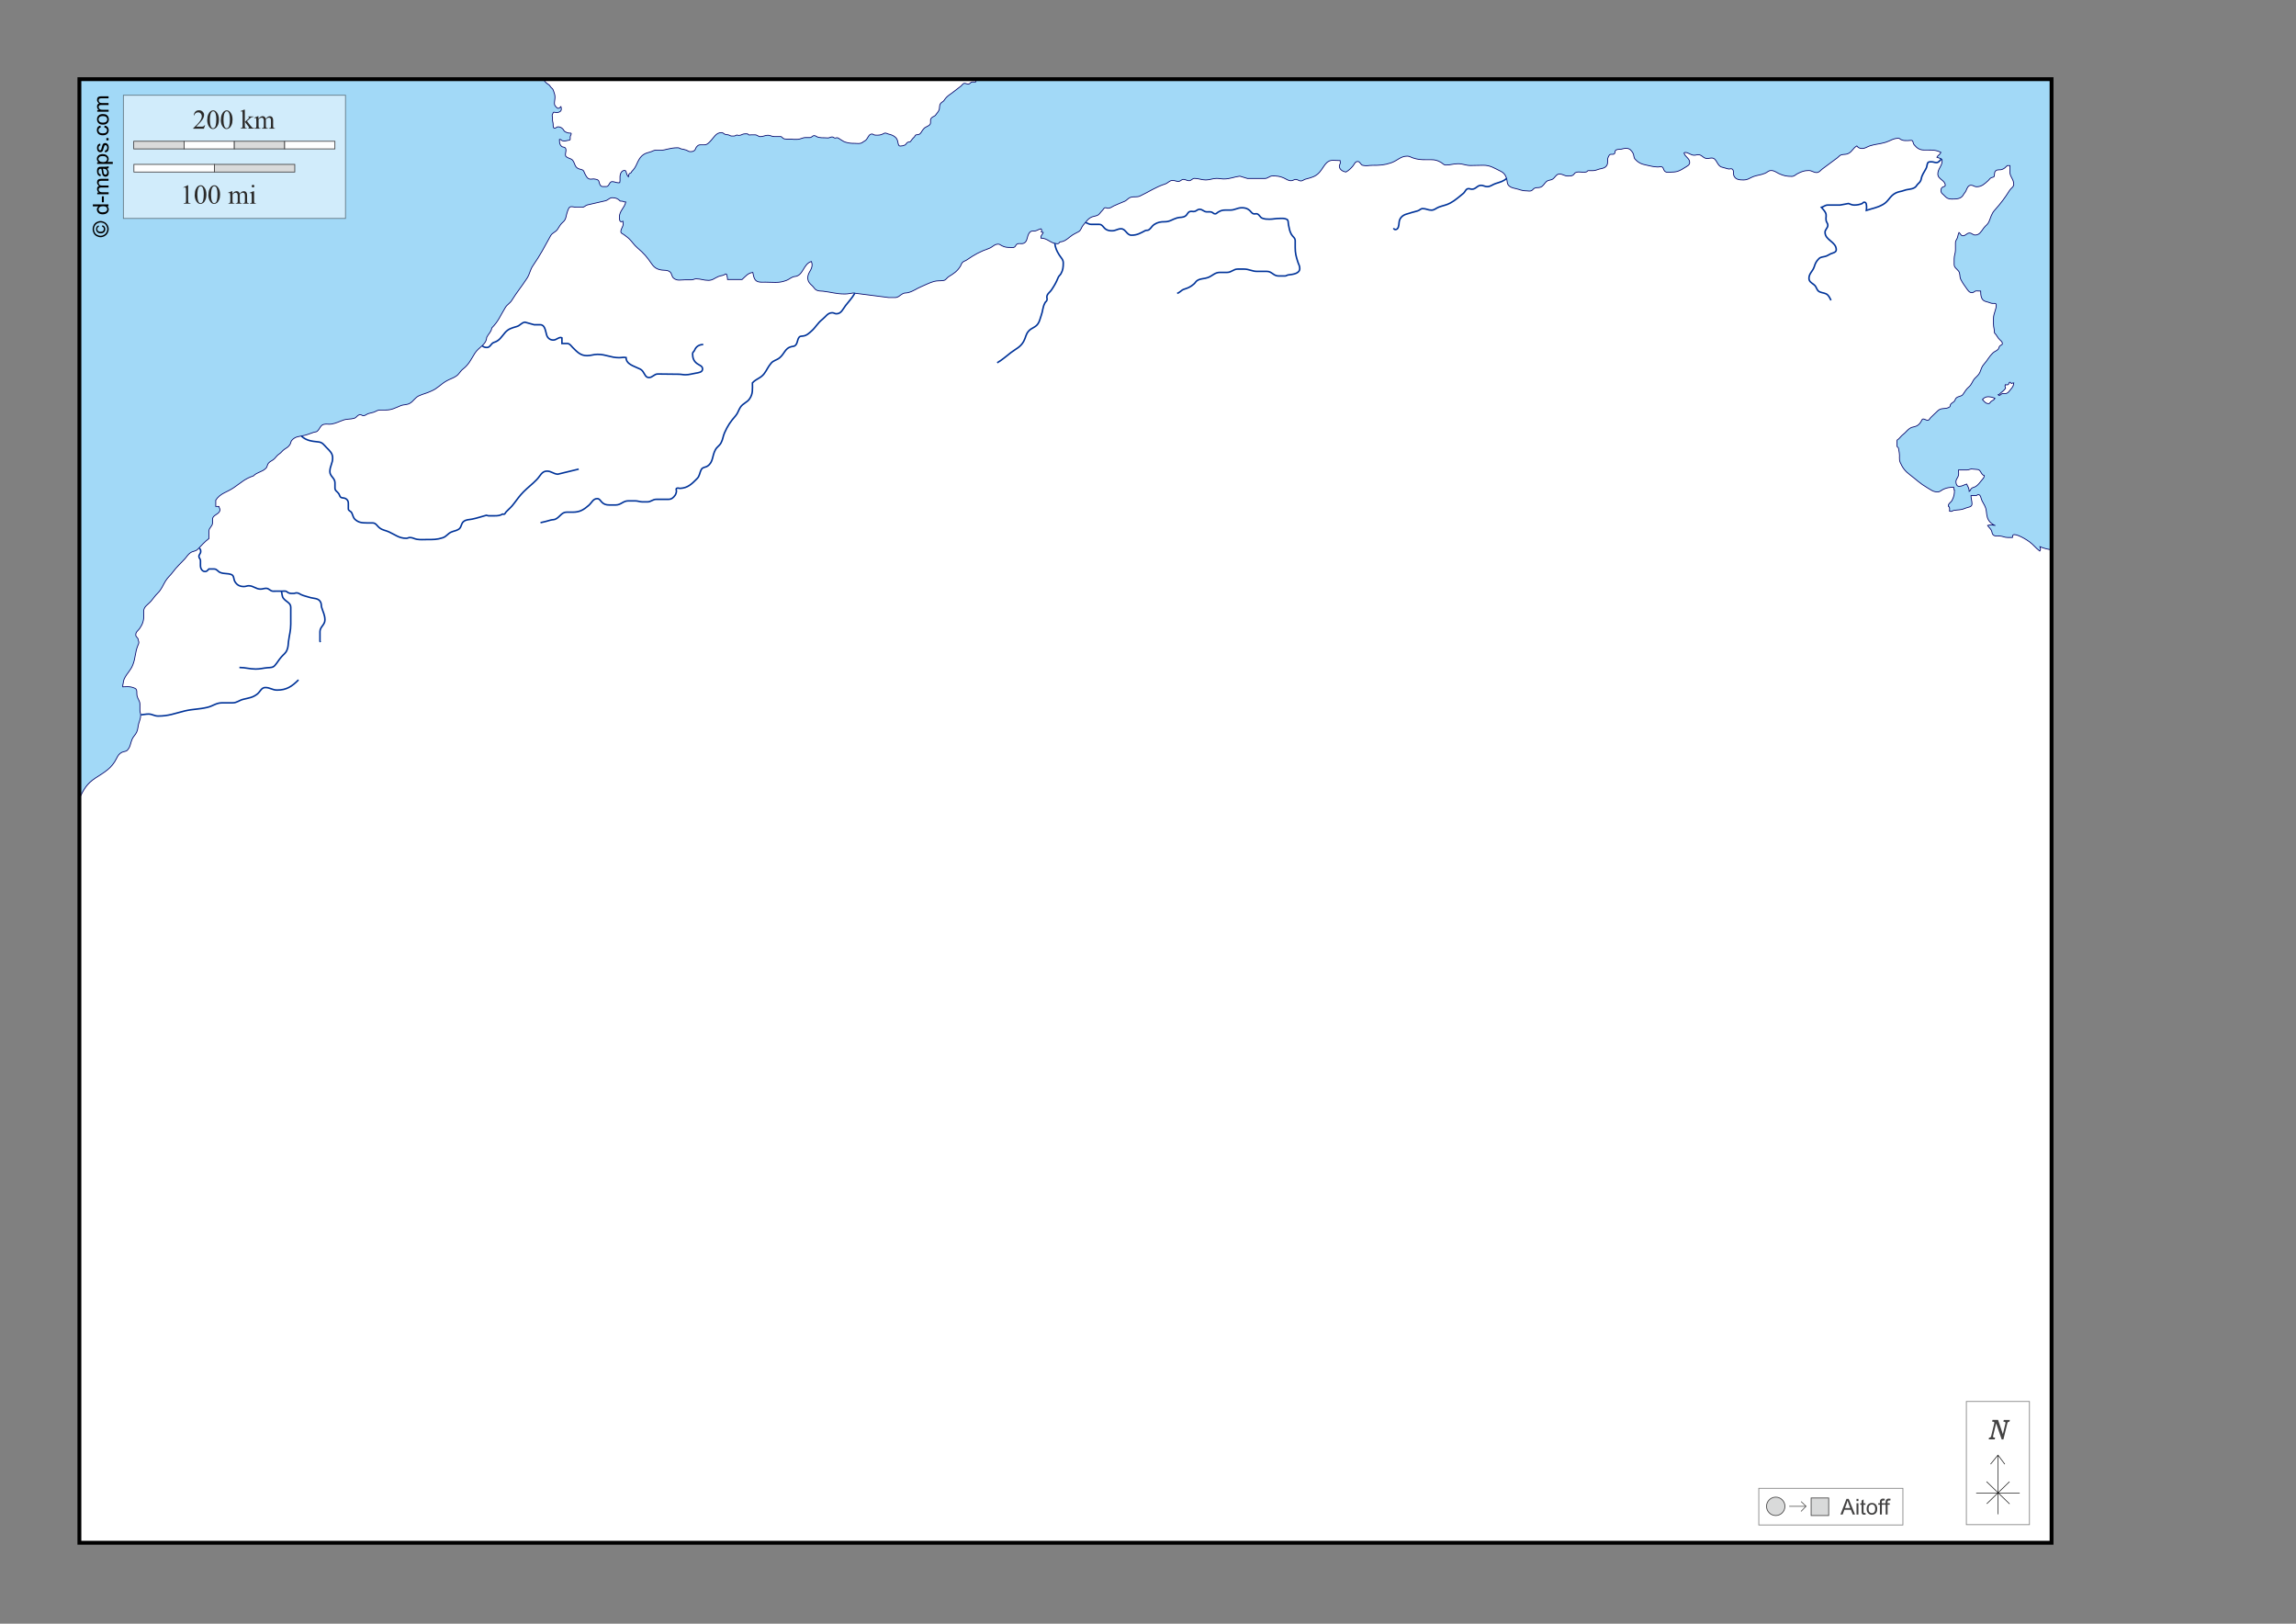 <?xml version="1.0" encoding="UTF-8"?>
<!DOCTYPE svg PUBLIC "-//W3C//DTD SVG 1.1//EN" "http://www.w3.org/Graphics/SVG/1.1/DTD/svg11.dtd">
<!-- Creator: CorelDRAW -->
<svg xmlns="http://www.w3.org/2000/svg" xml:space="preserve" width="297mm" height="210mm" version="1.1" style="shape-rendering:geometricPrecision; text-rendering:geometricPrecision; image-rendering:optimizeQuality; fill-rule:evenodd; clip-rule:evenodd"
viewBox="0 0 29700 21000"
 xmlns:xlink="http://www.w3.org/1999/xlink">
 <rect x="0" y="0" width="29700" height="21000" fill="#808080" stroke="none"/>
 <defs>
  <style type="text/css">
   <![CDATA[
    .str2 {stroke:black;stroke-width:10;stroke-opacity:0.502}
    .str4 {stroke:black;stroke-width:50}
    .str1 {stroke:#003399;stroke-width:20}
    .str6 {stroke:#434242;stroke-width:10}
    .str3 {stroke:#3F3E3F;stroke-width:10}
    .str0 {stroke:#000066;stroke-width:10}
    .str7 {stroke:#2B2A29;stroke-width:7.62}
    .str5 {stroke:black;stroke-width:7.62}
    .fil9 {fill:none}
    .fil2 {fill:none;fill-rule:nonzero}
    .fil10 {fill:#D9DADA}
    .fil0 {fill:#A2D9F7}
    .fil6 {fill:#FEFEFE;fill-rule:nonzero}
    .fil5 {fill:#D9DADA;fill-rule:nonzero}
    .fil8 {fill:#434242;fill-rule:nonzero}
    .fil7 {fill:#2B2A29;fill-rule:nonzero}
    .fil4 {fill:black;fill-rule:nonzero}
    .fil1 {fill:white;fill-rule:nonzero}
    .fil3 {fill:#FEFEFE;fill-rule:nonzero;fill-opacity:0.502}
   ]]>
  </style>
 </defs>
 <g id="Plan_x0020_1">
  <rect class="fil0" x="1027" y="1024" width="25511" height="18928"/>
  <path class="fil1 str0" d="M12634 1024l-5601 0c12,35 35,51 65,71 18,12 20,29 38,43 17,13 22,28 28,48 8,26 15,42 15,69 0,32 -7,50 -7,83 0,21 10,34 25,48 8,7 12,15 23,15 17,0 23,-13 36,-23 4,13 5,21 5,35 0,29 -32,43 -61,43 -14,0 -21,-5 -35,-5 -8,0 -10,8 -13,15 -5,12 -10,19 -10,31 0,7 5,10 5,16l0 37c0,23 8,35 8,57 0,21 -1,51 20,51 18,0 25,-18 43,-18 31,0 52,14 71,38 5,7 6,15 13,20 19,13 33,19 56,23 12,2 31,-4 31,8 0,17 -13,25 -13,43l0 30c0,11 -14,12 -25,13 -18,2 -27,8 -45,8 -12,0 -18,0 -30,-2 -13,-1 -16,-17 -28,-17l-11 0 0 14c0,31 4,53 26,74 10,9 20,9 33,12 17,3 25,19 25,36 0,25 -7,39 -7,64 0,18 14,26 30,35 27,14 51,14 68,40 26,38 23,78 64,99 22,12 39,10 61,21 16,9 17,24 25,40 19,38 36,78 78,78 15,0 25,-3 40,-3 30,5 61,6 68,35 7,31 18,64 50,64l44 0c39,0 38,-64 76,-64 33,0 51,15 85,15 5,0 8,-1 13,-2 0,-9 4,-13 4,-22l0 -50c0,-41 19,-86 60,-86 16,0 19,18 23,33 6,21 11,34 26,50 3,-10 2,-17 5,-28 4,-15 17,-19 30,-26 5,-3 4,-10 8,-15 15,-17 26,-27 38,-46 26,-40 31,-68 56,-109 34,-57 74,-81 139,-96 32,-7 48,-25 81,-25l72 0c29,0 45,-7 73,-13 53,-12 84,-18 139,-18 18,0 26,12 43,15 25,4 39,7 63,15 20,7 31,20 52,20 23,0 40,-1 57,-17 13,-12 12,-27 23,-41 14,-18 27,-30 50,-30l54 0c32,0 49,-19 71,-41 53,-53 76,-117 150,-117 18,0 26,12 41,20 20,10 35,4 56,12 13,5 20,12 33,12l32 0c14,0 23,-10 37,-13 10,2 16,5 26,5 31,0 46,-20 76,-20l32 0c9,0 12,10 20,13 10,4 17,0 28,0l54 0c28,0 40,23 68,23 39,0 59,-18 97,-18 32,0 49,17 81,17l83 0c14,0 19,12 30,20 14,11 27,13 45,13l72 0 17 3 51 0c44,0 66,-23 110,-23l55 0c24,0 31,-25 55,-25 21,0 29,15 50,20 33,8 54,8 88,8 15,0 24,2 39,2 22,0 33,-13 55,-13 17,0 23,15 40,15 8,0 12,-5 21,-5 18,0 26,11 42,20 27,15 41,29 71,38 45,13 71,15 117,15 40,0 68,10 101,-12 10,-7 17,-13 28,-18 46,-23 45,-91 96,-91 10,0 14,7 23,10 17,6 29,5 48,5 37,0 56,-8 89,-25 4,0 6,-2 10,-2 18,0 26,9 43,13 36,9 57,15 86,38 22,18 29,37 35,64 5,23 7,53 31,53 23,0 37,-4 58,-12 18,-7 20,-25 36,-35 14,-9 32,-1 41,-15 17,-25 28,-38 50,-59 6,-6 6,-15 13,-20 14,-10 28,-2 45,-10 30,-15 33,-41 55,-66 15,-18 26,-26 48,-36 24,-11 46,-24 46,-50l0 -32c0,-27 24,-40 48,-52 15,-7 20,-18 30,-31 12,-16 21,-24 30,-43 15,-34 0,-62 23,-91 15,-19 33,-20 46,-41 38,-60 80,-74 134,-119 31,-26 52,-38 83,-64 17,-14 24,-35 46,-35 19,0 28,10 47,10 24,0 31,-28 54,-28l43 0c4,-10 7,-23 10,-33zm12648 5313c0,53 -6,84 -30,132 -16,32 -50,40 -50,76 0,7 11,7 13,13 7,19 3,32 3,53 8,1 12,3 21,3 15,0 21,-11 36,-13 56,-9 91,-3 142,-26 38,-17 92,-14 92,-56 0,-42 -13,-67 -13,-109l65 0c12,0 16,-13 27,-13 36,0 34,47 50,79 26,51 50,78 56,135 7,62 11,107 56,149 62,56 97,30 -12,30 -11,0 -17,5 -27,7 17,26 36,37 50,66 9,21 6,42 23,56 24,20 48,12 79,13 44,2 66,20 110,20l59 0c1,-7 3,-12 3,-19 0,-53 140,18 218,75 55,40 77,78 132,119 5,-8 10,-13 10,-23 0,-13 -3,-20 -7,-33 54,22 91,31 149,40l0 12841 -25511 0 0 -9626c59,-119 97,-190 208,-263 122,-79 210,-125 274,-254 18,-36 32,-61 69,-79 27,-13 53,-7 73,-30 39,-44 36,-86 59,-139 17,-39 42,-54 59,-92 18,-40 15,-68 26,-109 12,-42 26,-68 26,-112 0,-23 -10,-36 -10,-59l0 -81c0,-43 -26,-64 -36,-105 -10,-40 8,-86 -30,-102 -35,-15 -59,-20 -97,-20 -23,0 -36,2 -59,2l0 -21c9,-31 6,-53 20,-83 36,-76 83,-106 112,-185 35,-92 26,-154 63,-244 6,-16 13,-26 13,-43 0,-12 -7,-18 -7,-30 0,-29 -33,-37 -33,-66 0,-40 31,-54 53,-86 38,-56 51,-99 51,-167 0,-19 -2,-29 -2,-48 0,-66 56,-88 99,-139 32,-38 47,-64 83,-99 52,-52 64,-97 102,-159 30,-48 59,-67 92,-112 55,-73 96,-107 159,-175 26,-29 38,-54 69,-76 33,-24 67,-17 96,-46 56,-56 83,-92 145,-139l0 -97c0,-44 46,-60 46,-104l0 -48c0,-60 96,-63 96,-123 0,-17 -11,-26 -13,-43 -17,1 -25,1 -41,0l0 -81c61,-92 141,-99 233,-162 96,-65 144,-116 254,-152 53,-53 110,-47 162,-99 20,-20 15,-45 33,-66 23,-27 50,-31 76,-56 25,-25 34,-44 63,-63 29,-19 38,-40 66,-59 31,-21 54,-31 73,-63 12,-19 9,-36 23,-53 45,-54 100,-50 168,-66 47,-12 73,-25 119,-40 16,-5 31,-2 43,-13 36,-32 40,-79 86,-89 36,-8 59,2 96,-3 64,-11 97,-32 159,-53 51,-17 88,-7 139,-23 32,-11 41,-46 76,-46 17,0 23,13 40,13 26,0 39,-17 63,-26 24,-9 40,-9 66,-17 34,-10 51,-30 87,-30l71 0c79,0 123,-26 196,-56 45,-18 80,-7 122,-33 50,-31 63,-72 116,-96 59,-26 97,-31 155,-59 88,-36 121,-89 205,-135 45,-25 77,-31 119,-59 41,-27 50,-62 89,-92 77,-61 100,-118 152,-202 54,-86 147,-107 155,-208 25,-50 58,-69 66,-122 87,-87 110,-159 175,-264 26,-42 57,-51 83,-92 72,-116 124,-173 198,-287 37,-58 37,-105 76,-162 100,-145 143,-233 228,-386 22,-41 63,-45 89,-83 26,-38 37,-66 73,-96 43,-36 36,-83 56,-135 11,-28 19,-63 50,-63 25,0 39,7 64,7l78 0c28,0 40,-23 67,-30 90,-22 141,-31 231,-53 38,-9 52,-40 91,-40 42,0 73,12 101,43l33 3c14,7 24,10 40,10 -20,81 -83,113 -83,197 0,25 2,58 26,58 8,0 12,-4 20,-7 2,13 3,21 3,34 0,41 -30,60 -30,102 0,22 26,26 43,40 25,21 43,30 66,53 43,43 59,76 106,116 83,70 124,119 185,208 34,50 73,71 132,79 39,5 66,-2 99,20 33,21 22,62 53,86 45,36 89,20 146,20l84 0c23,0 36,-13 59,-13 63,0 97,20 160,20 54,0 79,-29 129,-50 35,-14 63,-9 92,-33l13 3c7,26 13,42 13,69l188 0c48,-43 74,-83 139,-92 9,31 8,53 23,83 26,51 83,43 140,43 51,0 79,3 130,3 56,0 91,-7 143,-26 41,-16 61,-43 106,-50 113,-9 107,-159 215,-195 6,16 10,26 10,43 0,69 -56,99 -56,168 0,45 22,73 56,102 24,21 31,46 59,59 29,13 50,10 83,13 110,13 171,36 281,36 42,0 67,-8 109,-13l459 59 82 0c44,0 62,-30 100,-50 23,-12 40,-7 66,-13 73,-18 107,-51 175,-79 63,-26 97,-47 162,-66 47,-13 78,-5 126,-13 31,-6 39,-33 66,-50 66,-41 107,-66 149,-132 12,-19 13,-37 30,-53 17,-16 34,-17 53,-30 104,-71 169,-107 287,-149 49,-17 69,-56 121,-56 19,0 28,12 45,20 40,21 68,23 112,23 22,0 39,7 56,-7 14,-11 14,-28 30,-36 28,-16 53,1 83,-10 64,-23 37,-106 89,-149 21,-17 44,-6 69,-13 27,-8 41,-21 69,-26 3,7 10,12 10,20 0,8 -4,12 -7,20 10,2 17,4 26,7 -8,20 -20,30 -30,50l0 23c88,0 126,73 215,73 15,0 21,-12 30,-23 59,-5 89,-33 135,-69 37,-30 64,-40 106,-63 35,-19 34,-53 59,-83 46,-53 70,-100 139,-116 31,-7 57,-11 76,-36 13,-18 25,-30 40,-46 11,-12 16,-30 33,-30 13,0 21,7 35,7 31,0 47,-17 74,-30 53,-25 85,-36 139,-59 35,-15 46,-43 83,-53 45,-13 77,3 119,-17 126,-59 192,-111 324,-155 40,-13 55,-46 97,-46 29,0 45,13 74,13 28,0 38,-26 66,-26 29,0 44,17 73,17 29,0 40,-30 69,-30 58,0 89,20 147,20 55,0 85,-20 140,-20 36,0 58,7 94,7 82,0 125,-26 206,-36l99 30 224 0c41,0 59,-33 100,-33 57,0 93,3 145,26 36,16 56,36 96,36 24,0 36,-17 59,-17 26,0 40,20 66,20 25,0 36,-17 59,-23 78,-21 132,-31 185,-92 58,-68 81,-152 169,-152 37,0 58,3 95,3 1,11 3,17 3,27 0,18 -13,27 -13,45 0,43 43,70 86,76 38,-22 56,-40 86,-73 23,-26 31,-63 66,-63 32,0 35,43 66,50 46,11 73,0 121,0 97,0 155,-2 246,-33 83,-29 121,-86 208,-86 30,0 45,14 73,23 63,21 103,23 169,23l68 0c50,0 80,9 123,33 25,13 37,36 66,36 62,0 97,-17 159,-17 63,0 97,23 159,23 65,0 102,-3 167,-3 92,0 140,37 222,76 40,18 61,45 76,86 15,42 3,82 40,109 38,28 70,25 116,40 40,13 65,20 107,20 21,0 34,6 55,0 23,-7 27,-27 50,-36 25,-10 44,-2 69,-10 40,-12 49,-45 79,-73 21,-19 43,-17 69,-26 45,-17 54,-73 102,-73 42,0 64,26 106,26 26,0 43,2 66,-10 18,-9 21,-30 40,-36 49,-18 84,7 135,-7 12,-3 15,-17 27,-17l61 0c32,0 49,-12 80,-20 40,-9 74,-12 96,-46 23,-36 0,-71 20,-109 8,-17 14,-34 33,-36 18,-2 33,5 46,-7 12,-11 3,-27 13,-40 17,-20 40,-17 66,-17 29,-7 46,-13 76,-13 41,0 66,26 86,63 15,27 6,53 26,76 45,50 87,66 152,79 55,12 86,21 142,23 22,1 37,-11 56,0 21,12 17,36 33,53 26,26 57,13 94,13 68,0 107,-19 164,-56 31,-20 66,-32 66,-69 0,-55 -59,-69 -73,-122 5,-1 7,-7 13,-7 49,0 70,36 119,36 21,0 32,-7 53,-7 40,0 55,34 92,46 30,10 50,-3 81,-3 69,0 66,104 134,119 34,7 52,17 86,23 16,2 29,-8 43,0 31,20 10,59 26,92 23,47 73,50 126,50 44,0 66,-18 106,-36 62,-28 105,-24 168,-50 31,-12 45,-36 79,-36 42,0 64,22 102,40 60,27 99,36 165,36 32,0 48,-21 76,-36 51,-26 86,-40 144,-40 41,0 61,26 102,26 34,0 48,-26 74,-46 76,-57 119,-87 195,-145 22,-17 32,-36 59,-40 33,-6 57,-1 86,-17 48,-26 58,-68 106,-96 17,23 39,33 68,33 44,0 66,-24 107,-36 73,-22 121,-21 195,-43 66,-20 100,-53 168,-53 17,0 24,14 40,20 30,12 50,10 83,10 17,-1 26,-3 44,-3 26,0 20,36 36,56 36,45 73,69 130,69l61 0c62,0 101,2 156,30 -12,30 -37,35 -53,63 29,14 69,12 69,45 0,71 -56,102 -56,173 0,68 96,78 96,145 0,16 -20,16 -33,23 -17,9 -23,26 -23,46 0,35 31,47 53,73 23,26 49,36 84,36 64,0 125,0 154,-56 11,-21 24,-29 33,-50 15,-35 28,-73 66,-73 29,0 42,20 71,20 66,0 102,-36 150,-79 14,-12 20,-26 36,-36 16,-9 39,-5 43,-23 6,-26 -1,-47 17,-66 22,-24 52,-9 83,-20 31,-11 45,-26 69,-50l33 0 0 80c0,66 50,95 50,161 0,37 -33,48 -53,79 -67,106 -111,164 -195,258 -42,48 -47,89 -73,149 -16,36 -43,48 -66,79 -34,45 -55,92 -112,92 -30,0 -43,-26 -73,-26 -36,0 -50,36 -86,36 -26,0 -30,-28 -50,-43 -12,23 -12,41 -20,66 -8,26 -26,38 -26,65l0 94c0,46 -17,71 -17,117l0 71c0,40 32,55 56,85 26,34 11,70 30,109 24,49 45,74 76,119 19,27 36,53 69,53 24,0 33,-23 57,-23 21,0 34,2 55,2 0,57 7,119 63,134 29,7 45,14 73,23 25,8 66,-7 66,20 0,70 -36,107 -36,178l0 71c0,44 13,71 13,115 31,31 37,59 69,89 17,15 33,26 33,50 0,17 -21,17 -33,30 -12,12 -9,26 -20,40 -22,26 -48,28 -73,53 -50,50 -65,90 -112,142 -31,34 -35,64 -53,106 -16,36 -40,50 -66,79 -33,36 -36,73 -73,106 -37,33 -52,58 -79,99 -21,31 -57,21 -86,46 -15,12 -14,28 -26,43 -17,19 -36,22 -50,43 -6,9 -1,23 -10,30 -47,36 -103,7 -149,46 -40,35 -58,58 -96,92 -15,13 -19,36 -40,36 -24,0 -36,-17 -59,-17 -13,0 -17,16 -23,26 -17,29 -30,47 -59,63 -33,17 -62,12 -92,33 -36,26 -50,51 -86,79 -26,20 -36,39 -59,59 -8,7 -20,11 -20,22l0 68c0,13 18,16 20,29 3,23 6,37 10,59 9,48 -7,81 13,126 32,72 63,111 126,159 86,65 128,111 221,165 50,29 78,56 135,56 34,0 49,-23 79,-36 46,-21 78,-22 129,-26l7 36zm766 -1381c-5,0 -8,-3 -13,-3 -6,0 -7,7 -13,7 -11,0 -12,-17 -23,-17 -12,0 -10,17 -17,26 -9,13 -26,8 -43,7 -1,7 -2,12 -3,20l7 26c-26,36 -50,47 -83,79l-13 3c0,0 7,10 13,10 17,0 24,-18 40,-23 15,-5 24,2 40,0 38,-4 51,-34 76,-63 20,-23 31,-42 33,-73zm-301 178c-10,-2 -16,-3 -26,-3 -33,0 -55,12 -77,36 24,27 42,53 79,53 20,0 22,-24 40,-33 19,-10 33,-17 43,-36 -20,-7 -39,-15 -59,-17zm-248 932c-21,2 -32,12 -54,12l-111 0c0,31 7,51 -3,80 -10,28 -30,42 -30,73 0,28 12,59 40,59 40,0 60,-18 99,-30 17,36 33,56 33,96 17,-9 16,-29 30,-40 18,-14 36,-13 56,-26 34,-23 47,-45 73,-76 17,-21 35,-35 36,-63 -45,-11 -43,-79 -90,-79 -26,0 -53,-7 -78,-7z"/>
  <path class="fil2 str1" d="M1823 9245c31,-2 66,-10 98,-10 50,0 74,26 124,26 135,0 211,-33 344,-66 111,-26 180,-20 291,-46 78,-18 114,-59 193,-59l135 0c58,0 84,-33 140,-46 73,-18 119,-21 178,-66 41,-31 53,-86 106,-86 61,0 91,33 152,33 121,0 192,-46 277,-132"/>
  <path class="fil2 str1" d="M2578 7089c16,16 18,23 18,45 0,26 -23,37 -23,63 0,21 20,31 20,52l0 68c0,38 23,75 61,75 22,0 32,-17 48,-33l69 0c36,0 46,34 80,46 53,20 90,7 142,26 37,14 26,58 46,92 26,44 64,63 116,63 25,0 38,-10 63,-10 61,0 91,43 152,43 28,0 45,-10 73,-10 38,0 52,37 90,37 61,0 96,-1 157,-1 19,0 26,17 44,23 23,9 38,7 63,7 16,0 24,-7 40,-7 25,0 37,13 59,23 38,17 63,20 102,33 59,20 121,7 149,63 12,23 7,41 13,66 18,63 43,99 43,165 0,64 -64,88 -64,151l0 123 5 13"/>
  <path class="fil2 str1" d="M3640 7646c10,32 6,66 26,92 35,46 95,58 95,116l0 218c0,88 -18,136 -29,224 -5,45 -3,71 -20,112 -17,41 -44,55 -73,89 -35,40 -48,69 -83,109 -25,30 -57,27 -96,30 -59,5 -92,17 -152,17 -83,0 -129,-20 -211,-20"/>
  <path class="fil2 str1" d="M3898 5640c68,61 133,66 224,76 49,5 69,39 102,73 43,43 79,74 79,135 0,69 -36,106 -36,175 0,62 66,83 66,145l0 69c0,35 31,45 50,73 9,14 9,26 20,40 16,19 40,10 63,20 26,12 40,33 40,62l0 74c0,25 31,27 43,49 17,32 17,61 43,86 45,42 91,46 153,46l74 0c45,0 58,40 93,66 40,30 74,29 119,50 85,39 131,83 225,83 18,0 28,-10 46,-10 37,0 55,17 92,23 50,7 78,3 127,3 81,0 129,2 206,-23 49,-16 63,-52 109,-73 36,-16 63,-16 96,-36 40,-25 29,-73 66,-102 35,-26 65,-21 109,-30 74,-15 112,-31 185,-50l26 7 78 0c41,0 71,-2 107,-23 5,0 8,3 13,3 18,0 21,-21 33,-33 41,-41 68,-63 102,-109 45,-59 69,-95 122,-149 64,-64 106,-92 168,-155 48,-48 66,-112 134,-112 57,0 83,36 140,40l271 -66"/>
  <path class="fil2 str1" d="M6238 4472c17,17 37,22 61,22 44,0 51,-54 92,-66 70,-21 94,-70 142,-126 44,-50 87,-60 152,-79 45,-13 59,-50 106,-56l119 33 78 0c61,0 66,74 83,132 12,40 44,66 86,66 40,0 59,-33 99,-33 6,0 7,6 13,7l0 71 76 0c31,7 40,29 63,51 59,59 102,106 185,106 54,0 83,-17 137,-17 110,0 168,43 278,43 36,0 55,-8 90,-2 0,74 72,100 139,130 33,15 59,21 79,50 25,35 35,79 78,79 48,0 67,-46 115,-46 105,0 164,3 269,3 35,0 54,7 88,7 51,0 79,-12 130,-20 42,-7 92,-12 92,-55 0,-40 -41,-47 -73,-71 -42,-32 -56,-72 -56,-126 0,-21 19,-27 26,-46 19,-48 60,-73 112,-73"/>
  <path class="fil2 str1" d="M6992 6760c50,-11 79,-18 129,-33 27,-8 48,-2 73,-17 54,-32 74,-86 136,-86l81 0c88,0 140,-31 206,-89 40,-36 55,-86 109,-86 29,0 40,26 59,46 28,28 56,36 97,36l84 0c66,0 94,-53 160,-53l91 0c37,0 57,13 94,13l64 0c46,0 68,-33 114,-33l157 0c40,0 64,-20 87,-53 11,-16 12,-27 17,-46 3,-17 -11,-35 3,-43 16,-9 28,1 46,0 98,-5 149,-56 218,-126 36,-36 31,-75 56,-119 18,-31 50,-24 79,-43 76,-50 58,-131 102,-211 21,-39 52,-50 73,-89 26,-48 24,-83 46,-132 41,-92 75,-141 142,-218 32,-37 36,-71 63,-112 35,-52 83,-57 119,-109 45,-66 36,-125 36,-205 50,-55 107,-59 152,-119 37,-50 49,-88 89,-135 32,-38 70,-38 109,-69 64,-51 72,-127 152,-145 24,-5 45,-4 59,-23 26,-33 18,-66 43,-99 12,-17 35,-13 56,-17 44,-7 66,-31 99,-59 62,-54 81,-104 145,-155 47,-37 69,-86 129,-86 21,0 32,13 53,13 62,0 82,-56 119,-106 49,-64 81,-92 121,-162"/>
  <path class="fil2 str1" d="M13644 3146c9,64 24,96 57,150 23,38 53,59 53,104 0,55 -3,92 -30,140 -12,21 -28,28 -36,50 -26,64 -47,100 -86,159 -21,32 -48,43 -59,79 -6,19 6,33 0,53 -4,17 -19,21 -26,36 -32,60 -26,105 -50,168 -15,39 -17,68 -40,102 -33,50 -83,51 -122,96 -37,42 -36,83 -63,132 -42,75 -97,94 -165,145 -69,52 -103,88 -178,132"/>
  <path class="fil2 str1" d="M15227 3794c39,-12 50,-40 89,-53 53,-17 83,-30 126,-66 21,-17 26,-37 50,-50 47,-26 85,-17 135,-36 59,-23 88,-66 153,-66l94 0c55,0 82,-43 137,-43l78 0c69,0 105,30 173,30l127 0c62,0 85,59 147,59l88 0c17,0 24,-12 40,-13 66,-8 149,-18 149,-84 0,-36 -16,-54 -26,-88 -22,-69 -33,-111 -33,-183l0 -88c0,-38 -31,-50 -50,-83 -23,-42 -26,-72 -36,-119 -7,-31 2,-64 -26,-76 -33,-14 -55,-10 -91,-10 -51,0 -81,10 -132,10 -36,0 -58,-1 -91,-13 -31,-12 -35,-45 -66,-56 -15,-5 -27,3 -43,0 -27,-5 -36,-29 -56,-46 -31,-26 -59,-33 -99,-33 -59,0 -90,30 -149,30l-64 0c-38,0 -61,7 -93,26 -15,8 -22,23 -40,23 -20,0 -28,-17 -46,-23 -24,-7 -40,-1 -66,-3 -37,-4 -52,-33 -89,-33 -25,0 -36,18 -59,26 -24,8 -42,-4 -66,3 -29,8 -32,39 -56,56 -35,26 -67,14 -109,26 -62,18 -94,50 -159,50 -55,0 -93,6 -139,36 -31,21 -38,48 -69,69 -15,10 -31,2 -46,10 -65,34 -105,59 -178,59 -62,0 -74,-83 -135,-83 -45,0 -69,26 -114,26 -31,0 -51,-2 -78,-17 -37,-21 -46,-66 -90,-66l-107 0c-23,0 -49,-17 -70,-25"/>
  <path class="fil2 str1" d="M18025 2952c6,9 13,17 25,17 40,0 45,-52 48,-92 5,-57 44,-94 99,-109 55,-15 83,-27 139,-40 28,-7 39,-30 68,-30 45,0 68,20 112,20 41,0 59,-26 97,-40 57,-21 96,-24 149,-53 70,-39 102,-73 165,-122 28,-22 33,-63 69,-63 17,0 27,7 45,7 50,0 68,-50 117,-50 31,0 48,17 79,17 45,0 66,-26 109,-40 59,-19 99,-27 145,-68"/>
  <path class="fil2 str1" d="M25114 2054c-18,21 -37,49 -65,49 -24,0 -37,-10 -61,-10 -21,0 -45,-3 -53,17 -11,26 -7,45 -20,69 -26,51 -52,78 -63,135 -5,28 -19,44 -40,63 -19,17 -23,37 -46,50 -47,26 -84,17 -135,36 -40,15 -70,14 -109,33 -78,39 -89,107 -165,149 -77,43 -130,48 -215,76 1,-12 3,-20 3,-32 0,-31 1,-74 -30,-74 -15,0 -19,15 -33,20 -36,12 -59,17 -97,17 -30,0 -46,-11 -74,-20l-109 20 -158 0c-35,0 -50,20 -83,30 21,26 38,40 53,69 17,33 2,59 7,96 2,27 23,39 23,66 0,38 -36,53 -36,91 0,105 145,121 145,226 0,35 -41,40 -73,53 -27,12 -41,26 -69,33 -32,9 -59,6 -83,30 -33,33 -46,59 -59,102 -20,63 -69,87 -69,152 0,41 33,58 66,83 36,27 31,74 73,92 40,18 76,11 106,43 20,21 25,40 40,66"/>
  <polygon class="fil3 str2" points="1596,1232 4469,1232 4469,2825 1596,2825 "/>
  <path class="fil4" d="M1198 2963c0,-17 4,-34 13,-51 9,-17 22,-30 38,-39 17,-9 34,-14 52,-14 18,0 35,5 52,14 17,9 29,22 39,38 9,17 14,34 14,52 0,18 -5,35 -14,52 -9,17 -22,29 -39,39 -17,9 -34,14 -52,14 -18,0 -35,-5 -52,-14 -17,-9 -30,-22 -38,-39 -9,-17 -13,-34 -13,-51zm17 0c0,15 4,29 11,43 7,14 18,25 32,32 14,8 28,12 43,12 15,0 29,-4 43,-12 14,-8 24,-18 32,-32 8,-14 12,-28 12,-43 0,-15 -4,-29 -12,-43 -8,-14 -18,-25 -32,-32 -14,-8 -28,-11 -43,-11 -15,0 -30,4 -43,12 -14,8 -25,19 -32,32 -7,14 -11,28 -11,43zm104 -33l5 -17c12,3 21,9 28,18 7,9 10,20 10,33 0,16 -5,29 -16,39 -10,10 -25,15 -44,15 -12,0 -23,-2 -32,-7 -9,-5 -16,-11 -20,-20 -5,-9 -7,-18 -7,-29 0,-12 3,-22 9,-30 6,-8 14,-14 24,-17l4 16c-7,3 -12,7 -16,12 -4,5 -6,12 -6,19 0,11 4,19 11,26 8,7 18,10 32,10 14,0 25,-3 32,-10 7,-6 11,-15 11,-25 0,-8 -2,-16 -7,-22 -5,-6 -11,-10 -20,-12z"/>
  <path id="1" class="fil4" d="M1404 2668l-19 0c14,9 22,23 22,41 0,12 -3,22 -10,32 -6,10 -15,17 -27,23 -12,5 -25,8 -40,8 -15,0 -28,-2 -40,-7 -12,-5 -21,-12 -27,-22 -6,-10 -10,-21 -10,-33 0,-9 2,-17 6,-24 4,-7 9,-12 15,-17l-73 0 0 -25 202 0 0 23zm-73 78c19,0 33,-4 42,-12 9,-8 14,-17 14,-28 0,-11 -4,-20 -13,-28 -9,-8 -22,-11 -41,-11 -20,0 -35,4 -44,12 -9,8 -14,17 -14,29 0,11 4,20 13,28 9,7 23,11 42,11z"/>
  <polygon id="2" class="fil4" points="1343,2616 1318,2616 1318,2539 1343,2539 "/>
  <path id="3" class="fil4" d="M1404 2512l-146 0 0 -22 21 0c-7,-5 -13,-11 -17,-18 -4,-8 -7,-16 -7,-26 0,-11 2,-20 7,-27 5,-7 11,-12 19,-15 -17,-12 -26,-27 -26,-45 0,-15 4,-26 12,-34 8,-8 20,-12 37,-12l100 0 0 25 -92 0c-10,0 -17,1 -21,2 -4,2 -8,5 -11,9 -3,4 -4,9 -4,15 0,10 3,19 10,26 7,7 18,10 33,10l85 0 0 25 -95 0c-11,0 -19,2 -25,6 -6,4 -8,11 -8,20 0,7 2,13 6,19 4,6 9,10 16,13 7,3 17,4 31,4l76 0 0 25z"/>
  <path id="4" class="fil4" d="M1385 2181c8,9 13,18 17,27 3,9 5,18 5,27 0,16 -4,28 -12,37 -8,9 -18,13 -30,13 -7,0 -14,-2 -20,-5 -6,-3 -11,-8 -14,-13 -4,-5 -6,-11 -8,-18 -1,-5 -2,-12 -4,-22 -2,-20 -5,-35 -9,-44 -3,0 -6,0 -6,0 -10,0 -17,2 -21,7 -6,6 -8,16 -8,28 0,12 2,20 6,26 4,6 11,10 22,12l-3 24c-10,-2 -19,-6 -25,-11 -6,-5 -11,-12 -15,-22 -3,-10 -5,-21 -5,-33 0,-13 1,-23 4,-31 3,-8 7,-14 11,-17 4,-4 10,-6 17,-8 4,-1 12,-1 23,-1l33 0c23,0 38,-1 44,-2 6,-1 12,-3 18,-6l0 26c-5,3 -11,4 -18,5zm-55 2c4,9 7,23 9,41 1,10 3,17 5,22 2,4 5,7 8,10 4,2 7,3 12,3 7,0 12,-2 16,-8 4,-5 7,-12 7,-22 0,-10 -2,-18 -6,-26 -4,-7 -10,-13 -17,-16 -6,-3 -14,-4 -25,-4l-9 0z"/>
  <path id="5" class="fil4" d="M1460 2120l-203 0 0 -23 19 0c-7,-5 -13,-11 -17,-18 -4,-7 -6,-15 -6,-24 0,-13 3,-24 10,-33 6,-10 15,-17 27,-22 12,-5 25,-7 38,-7 15,0 28,3 40,8 12,5 21,13 28,23 6,10 10,21 10,32 0,8 -2,16 -5,22 -3,7 -8,12 -13,16l71 0 0 25zm-129 -23c19,0 33,-4 42,-11 9,-8 13,-17 13,-28 0,-11 -5,-20 -14,-28 -9,-8 -24,-12 -43,-12 -19,0 -33,4 -42,11 -9,8 -14,17 -14,27 0,11 5,20 15,28 10,8 24,12 43,12z"/>
  <path id="6" class="fil4" d="M1360 1973l-4 -25c10,-1 17,-5 23,-12 5,-6 8,-15 8,-26 0,-11 -2,-20 -7,-25 -5,-6 -10,-8 -16,-8 -6,0 -10,3 -13,7 -2,3 -5,12 -8,25 -5,18 -9,31 -12,38 -3,7 -8,12 -14,16 -6,4 -12,5 -20,5 -7,0 -13,-2 -18,-4 -6,-3 -10,-7 -14,-12 -3,-4 -5,-9 -7,-16 -2,-7 -3,-14 -3,-21 0,-11 2,-22 5,-30 3,-9 8,-15 13,-19 6,-4 13,-7 23,-9l3 24c-8,1 -14,4 -18,10 -4,5 -6,13 -6,22 0,11 2,19 6,24 4,5 8,7 13,7 3,0 6,-1 9,-3 3,-2 5,-5 7,-10 1,-3 3,-10 6,-22 5,-18 9,-30 11,-37 3,-7 7,-12 13,-16 6,-4 13,-6 21,-6 8,0 16,2 23,7 7,5 13,12 17,21 4,9 6,19 6,31 0,19 -4,34 -12,44 -8,10 -20,16 -35,19z"/>
  <polygon id="7" class="fil4" points="1404,1815 1376,1815 1376,1786 1404,1786 "/>
  <path id="8" class="fil4" d="M1350 1648l3 -24c17,3 30,9 39,20 9,11 14,24 14,40 0,20 -7,36 -20,48 -13,12 -32,18 -56,18 -16,0 -30,-3 -41,-8 -12,-5 -21,-13 -27,-24 -6,-11 -9,-22 -9,-35 0,-16 4,-29 12,-39 8,-10 19,-17 34,-19l4 24c-10,2 -17,6 -22,12 -5,6 -7,13 -7,21 0,13 4,23 13,31 9,8 23,12 42,12 20,0 34,-4 43,-11 9,-8 13,-17 13,-29 0,-10 -3,-18 -9,-24 -6,-7 -15,-11 -27,-12z"/>
  <path id="9" class="fil4" d="M1331 1612c-27,0 -47,-8 -60,-23 -11,-13 -16,-28 -16,-46 0,-20 7,-37 20,-49 13,-13 31,-19 55,-19 19,0 34,3 44,8 11,6 19,14 25,25 6,11 9,23 9,35 0,21 -7,37 -20,50 -13,13 -32,19 -57,19zm0 -25c19,0 33,-4 42,-12 9,-8 14,-19 14,-31 0,-12 -5,-23 -14,-31 -9,-8 -24,-12 -43,-12 -18,0 -32,4 -41,12 -9,8 -14,18 -14,31 0,12 5,23 14,31 9,8 23,12 42,12z"/>
  <path id="10" class="fil4" d="M1404 1445l-146 0 0 -22 21 0c-7,-5 -13,-11 -17,-18 -4,-8 -7,-16 -7,-26 0,-11 2,-20 7,-27 5,-7 11,-12 19,-15 -17,-12 -26,-27 -26,-45 0,-15 4,-26 12,-34 8,-8 20,-12 37,-12l100 0 0 25 -92 0c-10,0 -17,1 -21,2 -4,2 -8,5 -11,9 -3,4 -4,9 -4,15 0,10 3,19 10,26 7,7 18,10 33,10l85 0 0 25 -95 0c-11,0 -19,2 -25,6 -6,4 -8,11 -8,20 0,7 2,13 6,19 4,6 9,10 16,13 7,3 17,4 31,4l76 0 0 25z"/>
  <g id="_2197069112432">
   <polygon class="fil5 str3" points="1730,1827 2381,1827 2381,1926 1730,1926 "/>
   <polygon class="fil6 str3" points="2381,1827 3031,1827 3031,1926 2381,1926 "/>
   <polygon class="fil5 str3" points="3031,1827 3682,1827 3682,1926 3031,1926 "/>
   <polygon class="fil6 str3" points="3682,1827 4332,1827 4332,1926 3682,1926 "/>
   <polygon class="fil5 str3" points="2773,2126 3813,2126 3813,2225 2773,2225 "/>
   <polygon class="fil6 str3" points="1732,2126 2773,2126 2773,2225 1732,2225 "/>
   <path class="fil7" d="M2653 1620l-16 45 -138 0 0 -6c41,-37 69,-67 86,-91 17,-23 25,-45 25,-64 0,-15 -5,-27 -14,-37 -9,-10 -20,-14 -33,-14 -12,0 -22,3 -31,10 -9,7 -16,16 -20,29l-6 0c3,-21 10,-37 22,-49 12,-11 27,-17 45,-17 19,0 35,6 48,18 13,12 19,27 19,43 0,12 -3,24 -8,36 -8,19 -22,38 -41,59 -29,31 -46,50 -53,56l60 0c12,0 21,0 26,-1 5,-1 9,-3 13,-6 4,-3 7,-7 10,-12l7 0z"/>
   <path id="1" class="fil7" d="M2681 1550c0,-27 4,-50 12,-69 8,-19 19,-34 32,-43 10,-7 21,-11 32,-11 18,0 34,9 48,27 18,23 27,53 27,92 0,27 -4,50 -12,69 -8,19 -18,33 -30,41 -12,9 -24,13 -35,13 -22,0 -41,-13 -56,-39 -13,-22 -19,-49 -19,-80zm34 4c0,32 4,58 12,79 7,17 16,26 29,26 6,0 13,-3 19,-8 7,-6 12,-15 15,-28 5,-20 8,-48 8,-83 0,-27 -3,-49 -8,-67 -4,-13 -9,-23 -16,-28 -5,-4 -10,-6 -17,-6 -8,0 -15,4 -21,11 -8,10 -14,24 -17,45 -3,20 -4,41 -4,60z"/>
   <path id="2" class="fil7" d="M2857 1550c0,-27 4,-50 12,-69 8,-19 19,-34 32,-43 10,-7 21,-11 32,-11 18,0 34,9 48,27 18,23 27,53 27,92 0,27 -4,50 -12,69 -8,19 -18,33 -30,41 -12,9 -24,13 -35,13 -22,0 -41,-13 -56,-39 -13,-22 -19,-49 -19,-80zm34 4c0,32 4,58 12,79 7,17 16,26 29,26 6,0 13,-3 19,-8 7,-6 12,-15 15,-28 5,-20 8,-48 8,-83 0,-27 -3,-49 -8,-67 -4,-13 -9,-23 -16,-28 -5,-4 -10,-6 -17,-6 -8,0 -15,4 -21,11 -8,10 -14,24 -17,45 -3,20 -4,41 -4,60z"/>
   <path id="3" class="fil7" d="M3167 1420l0 157 40 -37c9,-8 13,-13 15,-15 1,-1 1,-3 1,-4 0,-2 -1,-4 -3,-6 -2,-2 -5,-3 -9,-3l0 -6 69 0 0 6c-9,0 -17,2 -23,4 -6,3 -13,7 -21,14l-41 37 40 51c11,14 19,23 23,27 6,5 10,9 15,10 3,1 8,2 15,2l0 6 -77 0 0 -6c4,0 7,-1 9,-2 2,-1 2,-3 2,-5 0,-3 -2,-7 -7,-13l-48 -62 0 52c0,10 1,17 2,20 1,3 3,5 6,7 3,1 8,2 17,2l0 6 -80 0 0 -6c8,0 14,-1 18,-3 2,-1 4,-3 5,-6 2,-4 3,-10 3,-20l0 -144c0,-18 0,-29 -1,-33 -1,-4 -2,-7 -4,-8 -2,-2 -4,-2 -7,-2 -2,0 -6,1 -11,3l-3 -6 47 -19 8 0z"/>
   <path id="4" class="fil7" d="M3343 1536c11,-12 18,-18 20,-20 5,-4 11,-8 17,-10 6,-2 12,-4 18,-4 10,0 18,3 25,9 7,6 12,14 14,25 12,-14 22,-23 30,-27 8,-4 17,-6 25,-6 8,0 16,2 22,6 6,4 12,11 15,21 3,7 4,17 4,31l0 68c0,10 1,17 2,20 1,2 3,5 6,6 3,2 8,3 15,3l0 6 -77 0 0 -6 3 0c7,0 12,-1 16,-4 3,-2 5,-5 6,-9 0,-2 1,-7 1,-17l0 -68c0,-13 -2,-22 -5,-27 -5,-7 -12,-11 -22,-11 -6,0 -12,2 -18,5 -6,3 -14,9 -22,17l0 2 1 7 0 75c0,11 1,17 2,20 1,3 3,5 7,7 3,2 9,3 17,3l0 6 -79 0 0 -6c9,0 15,-1 18,-3 3,-2 5,-5 7,-9 1,-2 1,-8 1,-17l0 -68c0,-13 -2,-22 -6,-28 -5,-7 -12,-11 -21,-11 -6,0 -12,2 -18,5 -9,5 -17,11 -22,17l0 85c0,10 1,17 2,20 1,3 4,5 6,7 3,2 8,2 17,2l0 6 -78 0 0 -6c7,0 12,-1 15,-2 3,-2 5,-4 7,-7 1,-3 2,-10 2,-20l0 -60c0,-17 -1,-28 -2,-34 -1,-4 -2,-6 -4,-8 -2,-1 -4,-2 -7,-2 -3,0 -7,1 -12,3l-3 -6 48 -19 7 0 0 34z"/>
   <path class="fil7" d="M2371 2424l57 -28 6 0 0 197c0,13 1,21 2,25 1,3 3,6 7,7 3,2 11,3 21,3l0 6 -88 0 0 -6c11,0 18,-1 21,-3 3,-2 5,-4 7,-7 1,-3 2,-11 2,-25l0 -126c0,-17 -1,-28 -2,-33 -1,-4 -2,-6 -4,-8 -2,-2 -5,-3 -8,-3 -4,0 -10,2 -18,5l-3 -5z"/>
   <path id="1" class="fil7" d="M3006 2506c11,-12 18,-18 20,-20 5,-4 11,-8 17,-10 6,-2 12,-4 18,-4 10,0 18,3 25,9 7,6 12,14 14,25 12,-14 22,-23 30,-27 8,-4 17,-6 25,-6 8,0 16,2 22,6 6,4 12,11 15,21 3,7 4,17 4,31l0 68c0,10 1,17 2,20 1,2 3,5 6,6 3,2 8,3 15,3l0 6 -77 0 0 -6 3 0c7,0 12,-1 16,-4 3,-2 5,-5 6,-9 0,-2 1,-7 1,-17l0 -68c0,-13 -2,-22 -5,-27 -5,-7 -12,-11 -22,-11 -6,0 -12,2 -18,5 -6,3 -14,9 -22,17l0 2 1 7 0 75c0,11 1,17 2,20 1,3 3,5 7,7 3,2 9,3 17,3l0 6 -79 0 0 -6c9,0 15,-1 18,-3 3,-2 5,-5 7,-9 1,-2 1,-8 1,-17l0 -68c0,-13 -2,-22 -6,-28 -5,-7 -12,-11 -21,-11 -6,0 -12,2 -18,5 -9,5 -17,11 -22,17l0 85c0,10 1,17 2,20 1,3 4,5 6,7 3,2 8,2 17,2l0 6 -78 0 0 -6c7,0 12,-1 15,-2 3,-2 5,-4 7,-7 1,-3 2,-10 2,-20l0 -60c0,-17 -1,-28 -2,-34 -1,-4 -2,-6 -4,-8 -2,-1 -4,-2 -7,-2 -3,0 -7,1 -12,3l-3 -6 48 -19 7 0 0 34z"/>
   <path id="2" class="fil7" d="M3273 2390c5,0 9,2 12,5 3,3 5,8 5,12 0,5 -2,9 -5,12 -3,3 -8,5 -12,5 -5,0 -9,-2 -12,-5 -3,-3 -5,-8 -5,-12 0,-5 2,-9 5,-12 3,-3 8,-5 13,-5zm14 83l0 127c0,10 1,16 2,20 1,3 4,6 6,7 3,2 8,2 15,2l0 6 -77 0 0 -6c8,0 13,-1 15,-2 3,-1 5,-4 6,-7 2,-3 2,-10 2,-20l0 -61c0,-17 -1,-28 -2,-33 -1,-4 -2,-6 -4,-8 -2,-1 -4,-2 -7,-2 -3,0 -7,1 -12,3l-2 -6 47 -19 8 0z"/>
   <path id="3" class="fil7" d="M2519 2519c0,-27 4,-50 12,-69 8,-19 19,-34 32,-43 10,-7 21,-11 32,-11 18,0 34,9 48,27 18,23 27,53 27,92 0,27 -4,50 -12,69 -8,19 -18,33 -30,41 -12,9 -24,13 -35,13 -22,0 -41,-13 -56,-39 -13,-22 -19,-49 -19,-80zm34 4c0,32 4,58 12,79 7,17 16,26 29,26 6,0 13,-3 19,-8 7,-6 12,-15 15,-28 5,-20 8,-48 8,-83 0,-27 -3,-49 -8,-67 -4,-13 -9,-23 -16,-28 -5,-4 -10,-6 -17,-6 -8,0 -15,4 -21,11 -8,10 -14,24 -17,45 -3,20 -4,41 -4,60z"/>
   <path id="4" class="fil7" d="M2696 2519c0,-27 4,-50 12,-69 8,-19 19,-34 32,-43 10,-7 21,-11 32,-11 18,0 34,9 48,27 18,23 27,53 27,92 0,27 -4,50 -12,69 -8,19 -18,33 -30,41 -12,9 -24,13 -35,13 -22,0 -41,-13 -56,-39 -13,-22 -19,-49 -19,-80zm34 4c0,32 4,58 12,79 7,17 16,26 29,26 6,0 13,-3 19,-8 7,-6 12,-15 15,-28 5,-20 8,-48 8,-83 0,-27 -3,-49 -8,-67 -4,-13 -9,-23 -16,-28 -5,-4 -10,-6 -17,-6 -8,0 -15,4 -21,11 -8,10 -14,24 -17,45 -3,20 -4,41 -4,60z"/>
  </g>
  <polygon class="fil2 str4" points="1027,1024 26538,1024 26538,19953 1027,19953 "/>
  <g id="_2197069107280">
   <polygon class="fil3 str2" points="25436,18126 26252,18126 26252,19719 25436,19719 "/>
   <path class="fil8" d="M25784 18562c-1,3 -2,6 -2,9 0,3 -1,5 -1,7 0,6 2,10 5,12 3,2 10,3 18,3l4 0 -5 23 -78 0 5 -23 3 0c7,0 13,-2 16,-5 4,-3 6,-8 8,-16l38 -154c1,-3 1,-6 2,-8 0,-3 1,-6 1,-9 0,-5 -2,-9 -6,-11 -4,-2 -11,-3 -20,-3l-3 0 5 -23 72 0 62 184 31 -129c1,-4 2,-8 2,-10 0,-3 1,-5 1,-6 0,-6 -2,-10 -5,-12 -4,-2 -10,-3 -18,-3l-4 0 5 -23 79 0 -6 23 -3 0c-7,0 -13,2 -16,5 -4,3 -6,8 -8,16l-51 208 -22 0 -72 -209 -37 155z"/>
   <line class="fil9 str5" x1="25845" y1="19585" x2="25845" y2= "18816" />
   <line class="fil9 str5" x1="25563" y1="19309" x2="26126" y2= "19309" />
   <line class="fil9 str5" x1="25700" y1="19449" x2="25994" y2= "19163" />
   <line class="fil9 str5" x1="25697" y1="19162" x2="25995" y2= "19451" />
   <line class="fil9 str5" x1="25845" y1="18819" x2="25749" y2= "18937" />
   <line class="fil9 str5" x1="25845" y1="18819" x2="25933" y2= "18937" />
  </g>
  <g id="_2197069105168">
   <polygon class="fil3 str2" points="24615,19249 24615,19723 22751,19723 22751,19249 "/>
   <path class="fil8" d="M23807 19588l78 -202 29 0 82 202 -30 0 -23 -61 -85 0 -22 61 -28 0zm58 -83l69 0 -21 -56c-6,-17 -11,-31 -14,-42 -3,13 -7,26 -11,39l-22 59z"/>
   <path id="1" class="fil8" d="M24015 19414l0 -28 25 0 0 28 -25 0zm0 174l0 -146 25 0 0 146 -25 0z"/>
   <path id="2" class="fil8" d="M24131 19566l3 22c-7,1 -13,2 -19,2 -9,0 -16,-1 -21,-4 -5,-3 -8,-7 -10,-11 -2,-5 -3,-14 -3,-29l0 -84 -18 0 0 -19 18 0 0 -36 25 -15 0 51 25 0 0 19 -25 0 0 86c0,7 0,12 1,14 1,2 2,4 4,5 2,1 5,2 8,2 3,0 6,0 11,-1z"/>
   <path id="3" class="fil8" d="M24146 19514c0,-27 8,-47 23,-60 13,-11 28,-16 46,-16 20,0 37,7 49,20 13,13 19,31 19,55 0,19 -3,34 -8,44 -6,11 -14,19 -25,25 -11,6 -23,9 -35,9 -21,0 -37,-7 -50,-20 -13,-13 -19,-32 -19,-57zm25 0c0,19 4,33 12,42 8,9 19,14 31,14 12,0 23,-5 31,-14 8,-9 12,-24 12,-43 0,-18 -4,-32 -12,-41 -8,-9 -18,-14 -31,-14 -12,0 -23,5 -31,14 -8,9 -12,23 -12,42z"/>
   <path id="4" class="fil8" d="M24318 19588l0 -127 -22 0 0 -19 22 0 0 -16c0,-10 1,-17 3,-22 2,-6 7,-12 13,-16 6,-4 14,-6 25,-6 7,0 15,1 23,3l-4 22c-5,-1 -10,-1 -15,-1 -8,0 -13,2 -16,5 -3,3 -5,9 -5,18l0 13 29 0 0 19 -28 0 0 127 -25 0z"/>
   <path id="5" class="fil8" d="M24392 19588l0 -127 -22 0 0 -19 22 0 0 -16c0,-10 1,-17 3,-22 2,-6 7,-12 13,-16 6,-4 14,-6 25,-6 7,0 15,1 23,3l-4 22c-5,-1 -10,-1 -15,-1 -8,0 -13,2 -16,5 -3,3 -5,9 -5,18l0 13 29 0 0 19 -28 0 0 127 -25 0z"/>
   <circle class="fil10 str6" cx="22970" cy="19482" r="119"/>
   <rect class="fil10 str6" x="23428" y="19374" width="227" height="227"/>
   <g>
    <line class="fil9 str7" x1="23144" y1="19482" x2="23364" y2= "19482" />
    <line class="fil9 str7" x1="23361" y1="19482" x2="23297" y2= "19548" />
    <line class="fil9 str7" x1="23362" y1="19481" x2="23298" y2= "19420" />
   </g>
  </g>
 </g>
</svg>
